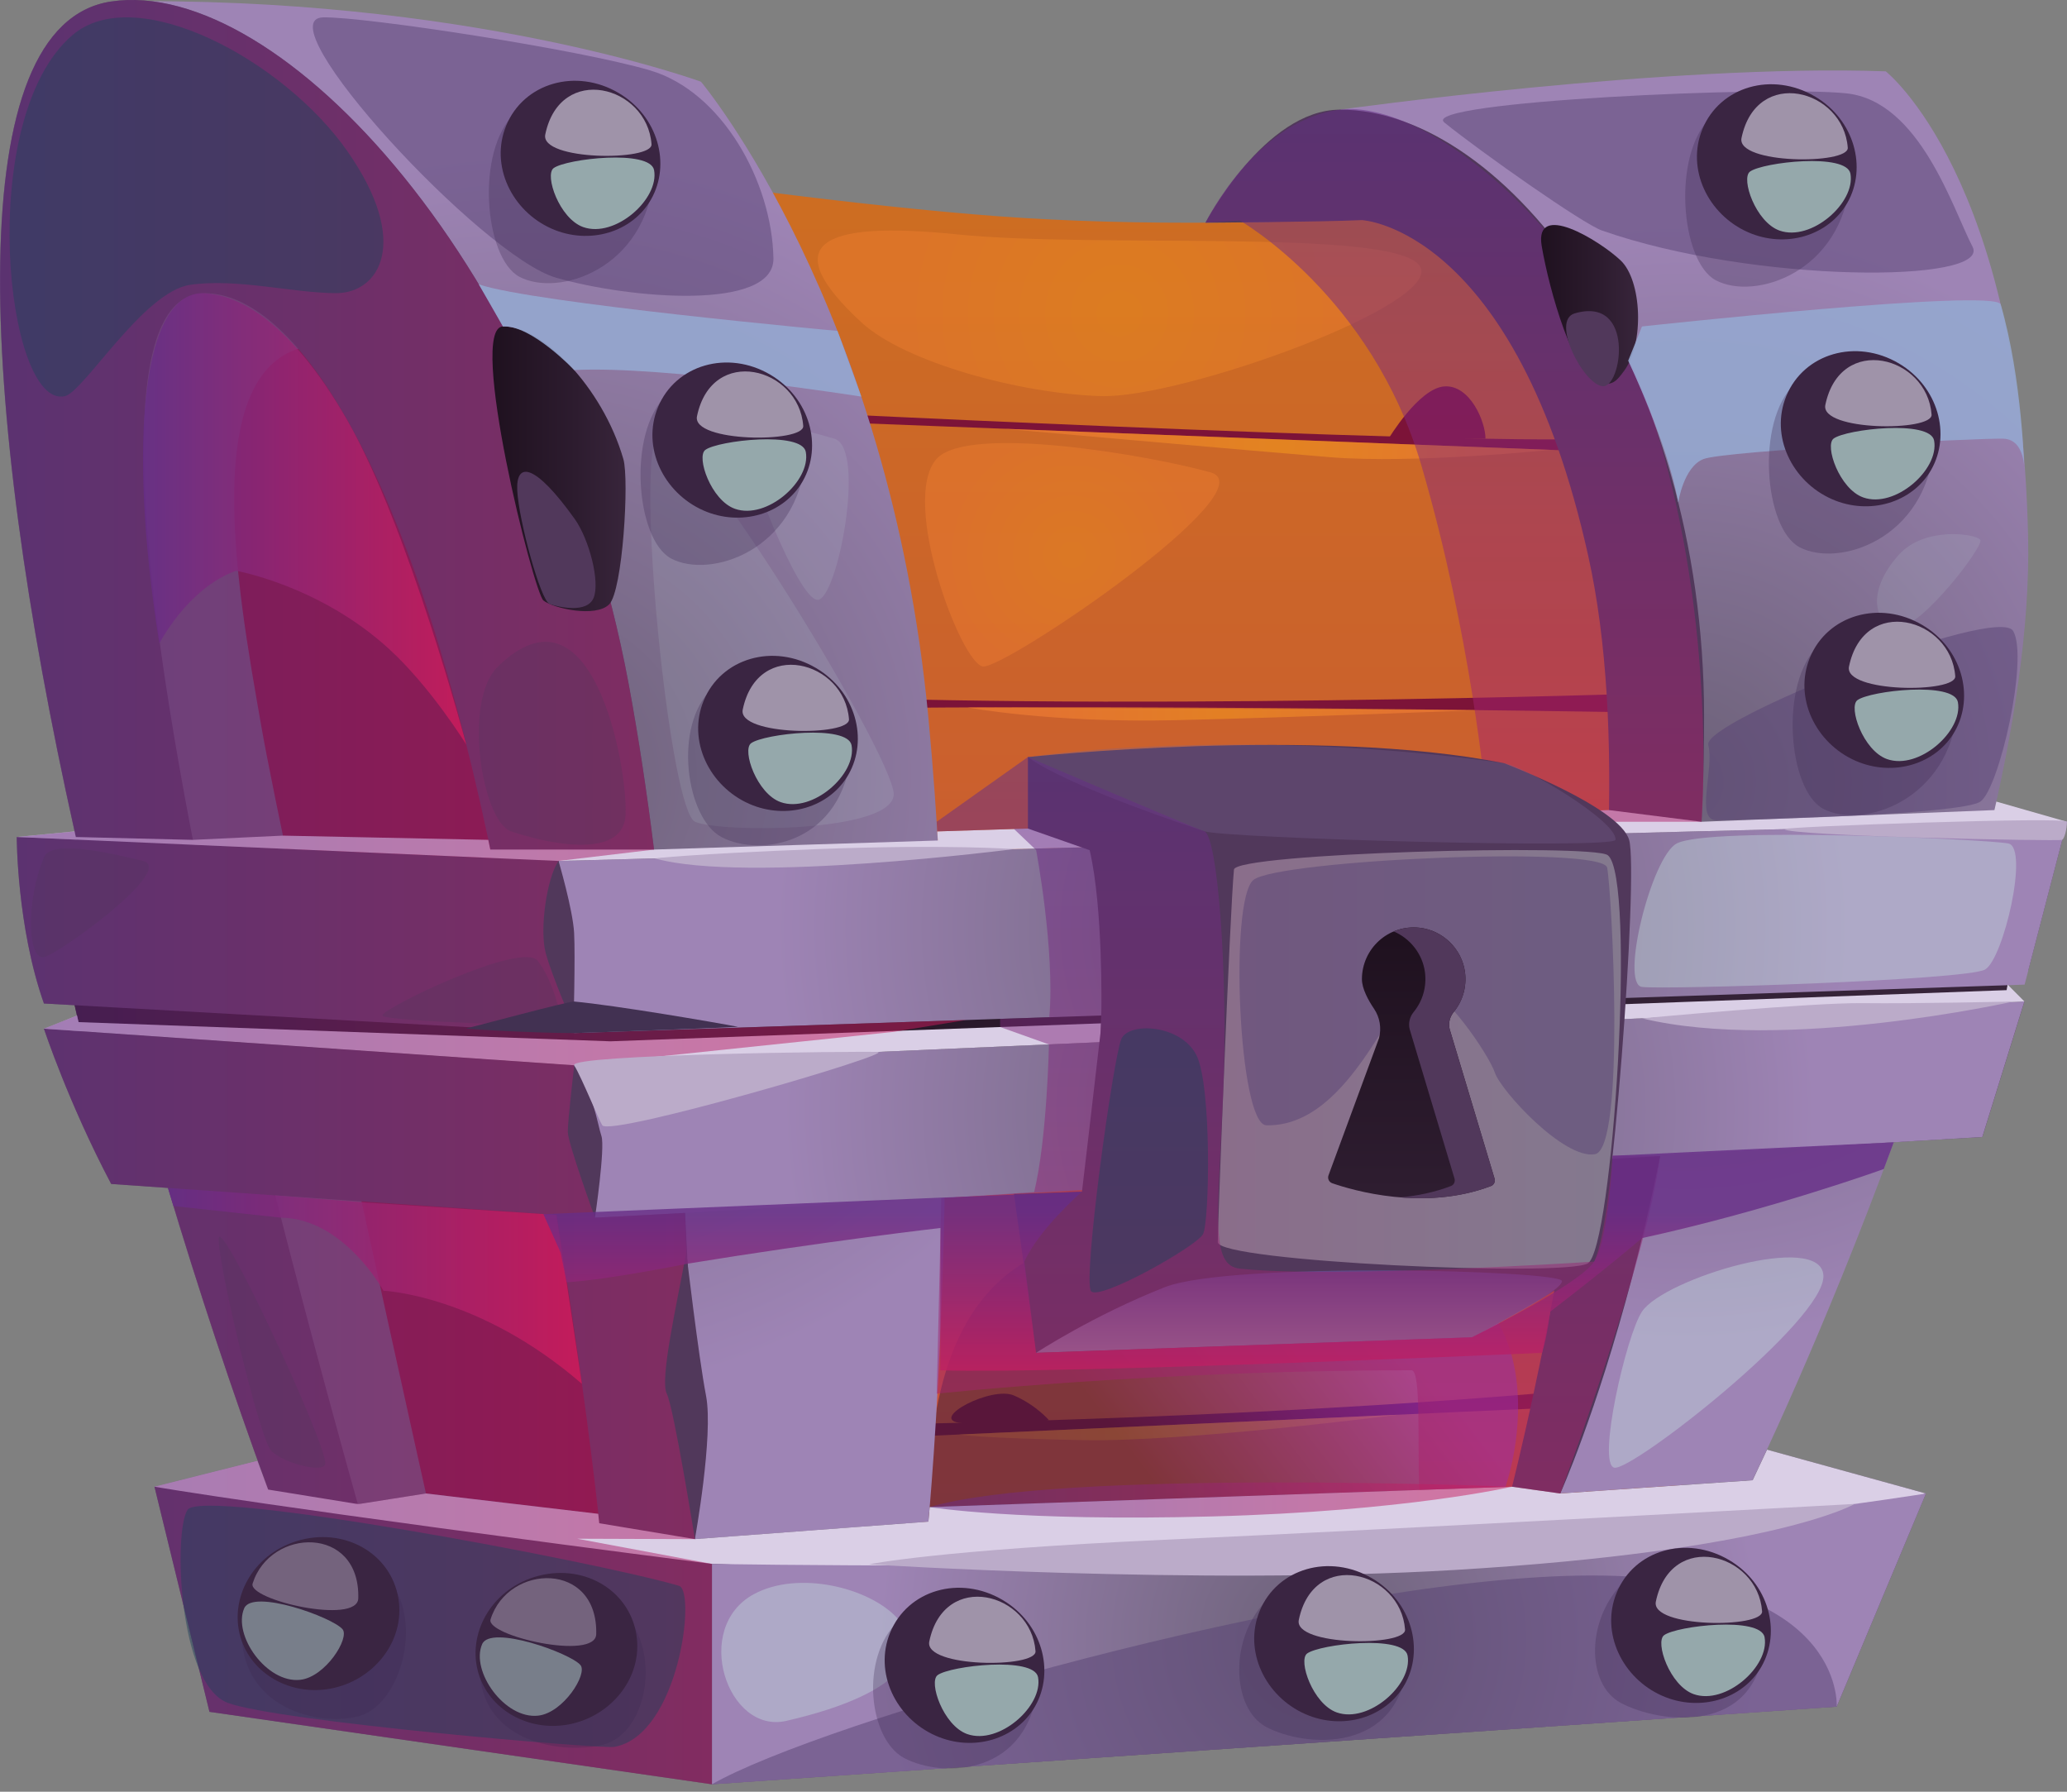 <svg width="45" height="39" viewBox="0 0 45 39" fill="none" xmlns="http://www.w3.org/2000/svg">
<rect x="0" y="0" width="45" height="39" fill="#808080" stroke="none"/>
<path d="M6.574 33.248C6.574 33.248 0.336 12.142 1.575 7.129C2.814 2.116 5.686 -0.671 10.924 7.861C17.029 17.806 15.261 34.05 15.261 34.05L6.574 33.248Z" fill="#7C1338"/>
<path d="M36.326 33.206L15.262 34.05C15.262 34.05 15.994 23.369 13.685 14.883C11.376 6.397 7.208 3.074 5.688 2.511C5.688 2.511 15.656 4.257 21.739 4.708C27.821 5.158 35.65 4.426 38.128 3.919C38.128 3.919 41.17 19.576 36.326 33.206Z" fill="url(#paint0_linear_72_4413)"/>
<path d="M16.206 8.917C16.206 8.917 31.327 9.678 34.876 9.551L35.172 9.847L15.5 9.087L16.206 8.917Z" fill="#7C1338"/>
<path d="M16.078 15.085C23.555 15.507 36.143 15.085 36.143 15.085L35.678 15.507C35.678 15.507 21.189 15.253 14.516 15.507L16.078 15.085Z" fill="#7C1338"/>
<path d="M18.921 31.009C18.921 31.009 28.279 30.891 35.719 30.122C35.841 30.11 35.509 30.565 35.509 30.565C35.509 30.565 18.104 31.347 18.231 31.347C18.358 31.347 18.921 31.009 18.921 31.009Z" fill="#7C1338"/>
<path opacity="0.46" d="M21.844 9.332C21.844 9.332 27.145 9.804 28.961 9.952C30.777 10.1 33.755 9.792 33.755 9.792L21.844 9.332Z" fill="url(#paint1_radial_72_4413)"/>
<path opacity="0.46" d="M21.062 15.398L32.193 15.457C32.193 15.457 28.307 15.613 25.582 15.676C22.858 15.739 21.062 15.398 21.062 15.398Z" fill="url(#paint2_radial_72_4413)"/>
<path opacity="0.46" d="M20.879 31.225C20.963 31.221 30.438 30.794 30.438 30.794C30.438 30.794 25.822 31.389 23.583 31.347C21.344 31.305 20.879 31.225 20.879 31.225Z" fill="url(#paint3_radial_72_4413)"/>
<path opacity="0.3" d="M18.754 7.017C19.692 7.883 22.19 8.565 23.964 8.622C25.738 8.678 31.508 6.59 30.901 5.778C30.293 4.965 23.879 5.412 20.838 5.102C17.797 4.792 16.924 5.327 18.754 7.017Z" fill="url(#paint4_radial_72_4413)"/>
<path opacity="0.3" d="M20.387 9.992C19.591 10.897 20.922 14.451 21.4 14.507C21.879 14.563 27.652 10.649 26.356 10.283C25.061 9.917 21.062 9.223 20.387 9.992Z" fill="url(#paint5_radial_72_4413)"/>
<path d="M32.34 9.55C32.34 9.171 31.998 8.37 31.443 8.411C30.887 8.452 30.229 9.55 30.229 9.55H32.34Z" fill="#7C1338"/>
<path d="M20.879 30.969C20.243 30.876 21.586 30.164 22.074 30.375C22.562 30.587 22.836 30.913 22.836 30.913C22.836 30.913 21.899 31.12 20.879 30.969Z" fill="#7C1338"/>
<path opacity="0.5" d="M20.213 33.121C20.083 24.335 26.649 27.289 30.342 27.54C34.035 27.792 33.043 32.184 32.544 32.864C32.045 33.544 20.226 34.007 20.213 33.121Z" fill="url(#paint6_linear_72_4413)"/>
<path d="M15.261 1.779C15.261 1.779 10.136 -0.102 2.42 0.033C2.42 0.033 9.122 2.221 11.882 9.885C14.642 17.548 15.13 33.756 15.13 33.756L20.212 33.121C20.212 33.121 21.045 24.445 20.213 15.633C19.369 6.679 15.261 1.779 15.261 1.779Z" fill="url(#paint7_radial_72_4413)"/>
<path d="M29.172 2.387C29.172 2.387 36.325 1.384 41.055 1.553C41.055 1.553 43.984 3.862 44.153 11.691C44.322 19.52 38.155 32.219 38.155 32.219L33.966 32.508C33.966 32.508 37.252 24.296 36.664 15.182C35.93 3.806 29.172 2.387 29.172 2.387Z" fill="url(#paint8_radial_72_4413)"/>
<path d="M7.377 7.523C4.083 7.143 5.181 12.888 5.688 15.803C6.194 18.717 9.616 34.05 9.616 34.05H7.631C7.631 34.05 4.378 21.885 3.153 15.338C1.928 8.79 2.519 6.341 3.998 5.707C5.476 5.074 7.377 7.523 7.377 7.523Z" fill="#675775"/>
<path d="M12.568 33.493L13.048 33.157L13.026 32.952C12.955 32.288 12.695 30.035 12.117 26.446C11.955 25.441 11.768 24.332 11.553 23.124C11.514 22.896 11.471 22.663 11.429 22.428C11.264 21.511 11.082 20.541 10.884 19.52C10.828 19.234 10.773 18.952 10.716 18.676C10.702 18.614 10.69 18.553 10.677 18.493L10.632 18.28C8.828 9.809 6.319 6.383 4.463 6.383C2.689 6.383 2.801 10.893 4.124 17.887C4.148 18.016 4.174 18.148 4.2 18.28C4.206 18.317 4.213 18.353 4.221 18.39C4.446 19.534 4.723 20.79 5.023 22.071C5.07 22.274 5.119 22.479 5.167 22.683C5.435 23.808 5.716 24.94 5.992 26.02C6.838 29.341 7.628 32.163 7.791 32.74C7.811 32.811 7.822 32.848 7.822 32.848L9.269 33.155L5.984 32.818C5.935 32.687 5.887 32.555 5.839 32.423L5.825 32.384C5.053 30.28 4.324 28.079 3.658 25.857C3.326 24.745 3.008 23.626 2.71 22.513C2.658 22.32 2.607 22.126 2.557 21.932C2.234 20.702 1.936 19.478 1.666 18.276C1.661 18.257 1.656 18.237 1.652 18.218L1.625 18.097C-0.482 8.652 -0.853 0.517 2.422 0.032C6.1 -0.511 11.996 5.834 13.686 14.883C13.9 16.034 14.084 17.253 14.239 18.493C14.247 18.557 14.255 18.621 14.264 18.685C14.415 19.916 14.54 21.166 14.643 22.395C14.663 22.629 14.682 22.861 14.699 23.093C14.789 24.231 14.859 25.342 14.915 26.39C14.915 26.394 14.915 26.398 14.915 26.401C15.101 29.877 15.128 32.669 15.131 33.502C15.132 33.668 15.132 33.756 15.132 33.756L12.568 33.493Z" fill="#51385B"/>
<path d="M29.173 2.387C27.535 2.387 26.244 4.847 26.244 4.847C26.244 4.847 28.72 4.833 29.65 4.791C29.65 4.791 32.993 4.947 34.58 12.114C36.213 19.491 32.918 32.361 32.918 32.361L33.968 32.509C33.968 32.509 37.099 25.587 37.099 15.587C37.099 7.988 32.806 2.387 29.173 2.387Z" fill="#51385B"/>
<path d="M1.576 21.672L1.771 22.519L12.538 23.464L43.619 21.927L43.83 20.745L11.981 21.524L1.576 21.672Z" fill="url(#paint9_linear_72_4413)"/>
<path d="M44.999 17.887L44.157 21.119L14.642 22.395L14.31 22.409L12.503 22.487L11.428 22.427L5.022 22.07L2.556 21.932L0.957 21.843C0.365 20.168 0.365 18.218 0.365 18.218L1.664 18.276L4.22 18.389L10.715 18.675L12.161 18.74L14.263 18.685L44.999 17.887Z" fill="#51385B"/>
<path d="M44.073 21.8L43.157 24.749L14.915 26.389L12.954 26.503L12.116 26.445L5.992 26.02L3.658 25.857L2.421 25.771C1.493 24.014 0.957 22.392 0.957 22.392L2.709 22.513L5.167 22.683L11.552 23.124L12.501 23.189L14.699 23.093L44.073 21.8Z" fill="#51385B"/>
<path d="M12.162 18.74L12.503 22.487L44.077 21.432L45 17.887L12.162 18.74Z" fill="url(#paint10_radial_72_4413)"/>
<path d="M12.952 26.503L12.5 23.188L44.072 21.799L43.156 24.749C43.156 24.749 13.229 26.523 12.952 26.503Z" fill="url(#paint11_radial_72_4413)"/>
<path d="M0.957 22.392L1.677 22.105L1.71 22.248L13.291 22.666L43.687 21.552L43.708 21.432L44.073 21.799L12.501 23.188L0.957 22.392Z" fill="#DACFE6"/>
<path d="M41.929 32.508L39.986 37.148L15.499 38.838L4.56 37.261L3.363 32.361L5.602 31.798L5.823 32.384L5.837 32.423L7.789 32.739L9.272 32.508L13.024 32.952L13.046 33.157L15.127 33.501H15.13L20.212 33.121L20.24 32.804L32.917 32.361L33.966 32.508L38.155 32.22L38.468 31.555L41.929 32.508Z" fill="#51385B"/>
<path d="M41.929 32.508C41.929 32.508 38.408 33.769 30.805 34.05C23.202 34.332 15.499 34.041 15.499 34.041C5.982 32.818 3.363 32.361 3.363 32.361L5.602 31.798L5.837 32.423L7.746 32.732C7.781 32.738 7.816 32.738 7.851 32.732L9.272 32.508L13.024 32.951L13.046 33.156L15.127 33.501L20.212 33.121L20.24 32.804L32.917 32.361L33.967 32.508L38.156 32.22L38.469 31.554L41.929 32.508Z" fill="#DACFE6"/>
<path d="M15.5 34.041V38.838L39.987 37.148L41.93 32.509C41.93 32.509 36.777 33.343 29.512 33.837C24.199 34.198 15.5 34.041 15.5 34.041Z" fill="url(#paint12_radial_72_4413)"/>
<path d="M44.997 17.887L14.261 18.685L12.16 18.74L10.713 18.676L4.218 18.389L1.663 18.276L0.363 18.219L1.622 18.097L1.649 18.219L4.197 18.281L6.157 18.189L10.63 18.281L10.674 18.492H14.237L20.417 18.295L20.405 18.097L35.028 17.633L37.042 17.887L43.42 17.633L43.462 17.448L44.997 17.887Z" fill="#DACFE6"/>
<path d="M18.922 34.05C18.922 34.05 20.386 33.741 25.342 33.516C30.299 33.291 40.377 32.736 40.377 32.736C40.377 32.736 38.654 33.756 31.671 34.173C26.044 34.509 18.922 34.05 18.922 34.05Z" fill="#BBABC9"/>
<path opacity="0.5" d="M26.244 4.847C26.244 4.847 27.329 2.619 29.173 2.387C31.016 2.155 34.713 5.001 36.054 9.332C37.395 13.662 37.044 17.887 37.044 17.887H35.023L32.341 17.285C32.341 17.285 32.028 13.832 30.944 10.13C29.86 6.428 26.989 4.799 26.989 4.799L26.244 4.847Z" fill="url(#paint13_linear_72_4413)"/>
<path d="M22.379 18.035V16.479C22.379 16.479 28.715 15.803 32.746 16.613C32.746 16.613 35.255 17.563 35.467 18.281C35.678 18.999 35.078 27.114 34.706 27.461C34.033 28.091 32.045 29.108 32.045 29.108L22.556 29.446L22.074 25.989L23.555 25.94C23.555 25.94 23.789 23.966 23.958 22.487L23.977 22.012C23.977 22.012 24.019 19.773 23.723 18.506L22.379 18.035Z" fill="#51385B"/>
<path opacity="0.7" d="M26.864 18.928C26.775 19.873 26.512 26.616 26.512 27.038C26.512 27.46 34.015 27.798 34.564 27.502C35.113 27.206 35.628 19.08 35.001 18.614C34.663 18.364 26.898 18.566 26.864 18.928Z" fill="url(#paint14_linear_72_4413)"/>
<path opacity="0.5" d="M27.569 24.494C26.965 24.479 26.759 19.589 27.287 19.154C27.814 18.719 34.891 18.396 34.989 18.887C35.087 19.379 35.397 25.011 34.721 25.124C34.045 25.236 32.677 23.744 32.545 23.349C32.412 22.955 31.417 21.485 30.901 21.432C30.385 21.378 29.455 24.539 27.569 24.494Z" fill="#594275"/>
<path opacity="0.31" d="M22.379 16.478C22.379 16.478 22.985 17.021 26.219 18.094C26.677 18.246 35.148 18.488 35.171 18.28C35.215 17.886 33.203 16.678 32.746 16.613C28.58 16.014 24.497 16.178 22.379 16.478Z" fill="#776191"/>
<path opacity="0.5" d="M25.36 28.017C23.802 28.631 22.557 29.446 22.557 29.446L32.045 29.108C32.045 29.108 34.032 28.115 34.004 27.883C33.976 27.651 26.783 27.457 25.36 28.017Z" fill="url(#paint15_linear_72_4413)"/>
<path d="M29.003 25.755C29.45 25.91 31.004 26.369 32.46 25.816C32.524 25.792 32.557 25.721 32.538 25.655L31.56 22.401C31.527 22.269 31.564 22.132 31.65 22.026C31.838 21.796 31.937 21.49 31.894 21.16C31.826 20.654 31.412 20.25 30.905 20.194C30.225 20.119 29.65 20.65 29.65 21.314C29.65 21.52 29.789 21.774 29.916 21.961C30.041 22.148 30.078 22.379 30.023 22.596L28.922 25.584C28.897 25.654 28.933 25.73 29.003 25.755Z" fill="url(#paint16_linear_72_4413)"/>
<path d="M32.46 25.816C31.782 26.074 31.083 26.112 30.484 26.063C30.845 26.031 31.22 25.956 31.588 25.816C31.652 25.792 31.685 25.721 31.666 25.655L30.689 22.401C30.656 22.269 30.692 22.131 30.778 22.026C30.966 21.796 31.065 21.489 31.022 21.16C30.969 20.763 30.701 20.427 30.342 20.274C30.512 20.203 30.704 20.172 30.905 20.194C31.412 20.25 31.827 20.655 31.894 21.16C31.937 21.489 31.839 21.796 31.65 22.027C31.564 22.131 31.527 22.269 31.56 22.401L32.538 25.655C32.558 25.721 32.524 25.792 32.46 25.816Z" fill="#51385B"/>
<path d="M33.564 5.355C33.726 6.314 34.268 8.229 34.818 8.34C35.111 8.399 35.194 8.294 35.356 8.075C35.805 7.47 35.744 6.099 35.279 5.665C34.815 5.23 33.397 4.363 33.564 5.355Z" fill="url(#paint17_linear_72_4413)"/>
<path d="M34.283 6.821C33.755 6.974 34.467 8.363 34.889 8.407C35.311 8.451 35.605 6.436 34.283 6.821Z" fill="#51385B"/>
<path opacity="0.5" d="M33.968 32.508C33.968 32.508 35.848 27.498 36.143 25.156H35.108C35.108 25.156 34.961 26.912 34.707 27.461C34.707 27.461 29.045 27.833 26.99 27.614C26.343 27.545 26.515 26.495 26.628 23.829C26.742 21.163 26.504 18.189 26.219 18.094C25.935 17.999 22.379 16.478 22.379 16.478L20.393 17.886L20.406 18.097L22.075 18.044L22.557 18.503C22.557 18.503 22.971 20.692 22.844 22.142L21.774 22.177V22.355L22.836 22.734C22.836 22.734 22.797 24.783 22.514 25.948L20.493 26.081L20.393 30.336C20.393 30.336 25.162 29.826 30.729 29.826C30.947 29.826 30.853 31.488 30.9 32.431L32.918 32.36L33.968 32.508Z" fill="url(#paint18_linear_72_4413)"/>
<path opacity="0.5" d="M15.499 34.041V38.838L4.561 37.261L3.363 32.361L5.602 31.798L5.823 32.384C5.052 30.28 4.322 28.079 3.656 25.858L2.42 25.771C1.491 24.014 0.956 22.392 0.956 22.392L1.675 22.105C1.624 21.911 1.674 22.074 1.624 21.881L0.956 21.843C0.364 20.168 0.364 18.219 0.364 18.219L1.623 18.098C-0.484 8.652 -0.855 0.517 2.42 0.033C6.099 -0.511 11.995 5.834 13.685 14.884C13.899 16.034 14.083 17.253 14.238 18.493L12.16 18.74L12.502 22.488L21.033 22.202L19.444 22.462L12.5 23.189L12.952 26.504L14.915 26.401L15.128 33.502L12.566 33.493L15.499 34.041Z" fill="url(#paint19_linear_72_4413)"/>
<path opacity="0.8" d="M6.114 26.504C7.486 26.518 8.347 28.095 8.347 28.095C8.347 28.095 10.429 28.18 12.668 30.122L12.114 26.445L7.925 26.173L5.99 26.02L3.656 25.857L3.775 26.252L6.114 26.504Z" fill="url(#paint20_linear_72_4413)"/>
<path opacity="0.8" d="M4.462 6.383C3.118 6.298 2.761 9.544 3.469 14.007C3.469 14.007 4.082 12.803 5.138 12.424C5.138 12.424 6.943 12.738 8.456 14.113C9.378 14.951 10.151 16.208 10.151 16.208C10.151 16.208 8.895 11.479 7.565 9.156C6.236 6.832 5.073 6.421 4.462 6.383Z" fill="url(#paint21_linear_72_4413)"/>
<path d="M12.16 18.74C11.909 19.097 11.74 20.224 11.881 20.745C12.022 21.266 12.486 22.325 12.486 22.325C12.486 22.325 12.526 20.815 12.499 20.308C12.472 19.801 12.16 18.74 12.16 18.74Z" fill="#51385B"/>
<path d="M12.501 23.189C12.896 23.688 13.009 24.476 13.094 24.729C13.178 24.983 12.953 26.503 12.953 26.503C12.953 26.503 12.361 24.878 12.361 24.635C12.361 24.391 12.501 23.189 12.501 23.189Z" fill="#51385B"/>
<path d="M14.941 27.262C14.727 28.418 14.361 30.03 14.516 30.336C14.671 30.643 15.128 33.501 15.128 33.501C15.128 33.501 15.537 31.246 15.371 30.381C15.205 29.516 14.941 27.262 14.941 27.262Z" fill="#51385B"/>
<path d="M10.949 7.106C10.17 7.127 11.62 12.902 11.831 13.071C12.042 13.24 12.966 13.451 13.262 13.155C13.557 12.86 13.701 10.438 13.571 9.992C13.112 8.409 11.787 7.083 10.949 7.106Z" fill="url(#paint22_linear_72_4413)"/>
<path d="M12.511 11.295C11.657 10.099 11.23 10.027 11.261 10.677C11.293 11.328 11.771 13.078 11.966 13.147C12.162 13.215 12.779 13.358 12.923 13.015C13.067 12.672 12.831 11.743 12.511 11.295Z" fill="#51385B"/>
<path opacity="0.5" d="M24.413 22.614C24.238 23.009 23.559 27.907 23.756 28.108C23.953 28.31 26.05 27.129 26.191 26.863C26.332 26.596 26.384 23.632 26.046 22.966C25.709 22.3 24.58 22.238 24.413 22.614Z" fill="#25425C"/>
<path opacity="0.3" d="M11.706 20.913C12.022 21.294 12.32 22.322 12.161 22.325C12.002 22.328 8.369 22.239 8.327 22.104C8.284 21.969 11.344 20.478 11.706 20.913Z" fill="#51385B"/>
<path opacity="0.5" d="M14.783 34.518C12.911 33.972 4.392 32.381 4.082 32.864C3.773 33.346 3.883 36.655 4.955 37.064C6.028 37.472 13.097 38.074 13.375 38.024C14.783 37.771 15.158 34.628 14.783 34.518Z" fill="#25425C"/>
<path opacity="0.5" d="M1.576 0.765C-0.554 2.591 0.13 8.917 1.413 8.623C1.824 8.528 3.124 6.349 4.138 6.2C5.152 6.051 6.391 6.381 7.32 6.381C8.25 6.381 8.954 5.286 7.566 3.296C6.178 1.306 2.957 -0.418 1.576 0.765Z" fill="#25425C"/>
<path d="M35.748 22.166C38.853 22.916 43.831 21.8 43.831 21.8C43.831 21.8 41.677 21.849 40.558 21.835C39.438 21.821 35.748 22.166 35.748 22.166Z" fill="#BBABC9"/>
<path d="M14.262 18.685C16.218 19.238 22.073 18.482 22.073 18.482C22.073 18.482 20.623 18.374 17.801 18.482C14.979 18.591 14.262 18.685 14.262 18.685Z" fill="#BBABC9"/>
<path opacity="0.5" d="M31.444 2.666C32.24 3.31 34.464 4.874 34.876 5.018C38.17 6.172 43.366 6.172 42.943 5.369C42.521 4.566 41.803 2.201 40.198 2.032C38.593 1.863 30.879 2.208 31.444 2.666Z" fill="#594275"/>
<path opacity="0.3" d="M35.747 28.549C35.403 29.066 34.764 31.862 35.144 31.947C35.525 32.032 39.739 28.737 39.697 27.766C39.654 26.794 36.225 27.831 35.747 28.549Z" fill="#D2FFF1"/>
<path opacity="0.1" d="M41.338 12.076C40.59 12.908 40.832 13.648 41.338 13.648C41.845 13.648 43.196 11.883 43.112 11.752C43.028 11.62 41.904 11.448 41.338 12.076Z" fill="#D2FFF1"/>
<path opacity="0.5" d="M7.039 0.378C5.718 0.4 10.493 5.58 12.107 6.045C13.722 6.509 16.86 6.767 16.838 5.623C16.808 3.961 15.722 1.998 14.159 1.534C12.596 1.071 7.939 0.363 7.039 0.378Z" fill="#594275"/>
<path opacity="0.1" d="M14.262 9.55C13.888 10.765 14.606 17.648 15.131 17.887C15.655 18.126 19.457 18.133 19.457 17.285C19.457 16.436 14.601 8.45 14.262 9.55Z" fill="#D2FFF1"/>
<path opacity="0.1" d="M16.203 9.55C16.206 10.028 17.37 13.057 17.8 13.057C18.231 13.057 18.863 9.76 18.166 9.55C17.471 9.34 16.2 9.02 16.203 9.55Z" fill="#D2FFF1"/>
<path opacity="0.5" d="M20.24 32.804C23.033 31.966 32.918 32.361 32.918 32.361C32.918 32.361 30.617 32.896 26.389 33.008C22.16 33.121 20.24 32.804 20.24 32.804Z" fill="url(#paint23_linear_72_4413)"/>
<path opacity="0.5" d="M15.5 38.838C17.853 37.486 28.526 34.401 34.355 34.296C40.184 34.191 39.986 37.148 39.986 37.148L15.5 38.838Z" fill="#594275"/>
<path d="M10.151 22.384C10.251 22.366 12.387 21.79 12.499 21.8C13.417 21.885 15.562 22.253 16.064 22.35C16.112 22.359 12.634 22.487 12.502 22.487C11.643 22.487 10.073 22.398 10.151 22.384Z" fill="#423152"/>
<path d="M44.896 18.28C44.84 18.317 38.875 18.197 38.846 18.046C38.836 17.996 44.998 17.771 44.998 17.887C44.998 18.056 44.945 18.247 44.896 18.28Z" fill="#BBABC9"/>
<path d="M12.501 23.189C12.669 23.465 13.044 24.396 13.112 24.494C13.289 24.748 19.552 22.918 19.105 22.898C18.657 22.878 12.356 22.951 12.501 23.189Z" fill="#BBABC9"/>
<path opacity="0.8" d="M41.012 25.445C41.012 25.445 38.544 26.34 35.746 26.95C35.746 26.95 35.118 27.497 33.75 28.55C33.75 28.55 33.69 29.066 33.571 29.447C33.571 29.447 23.145 29.911 20.47 29.827L20.476 26.729C20.476 26.729 17.972 27.016 14.969 27.506C14.969 27.506 13.267 27.854 12.335 27.911L12.204 27.262L11.83 26.428L23.553 25.941C23.553 25.941 22.639 26.729 22.3 27.462L22.555 29.447L32.044 29.109C32.044 29.109 34.381 27.968 34.705 27.462C35.029 26.955 35.107 25.157 35.107 25.157L41.228 24.864L41.012 25.445Z" fill="url(#paint24_linear_72_4413)"/>
<path opacity="0.5" d="M43.829 13.736C43.495 13.147 37.055 15.697 37.19 16.214C37.324 16.732 36.899 17.853 37.367 17.854C37.834 17.855 42.706 17.735 43.115 17.448C43.525 17.162 44.167 14.33 43.829 13.736Z" fill="#594275"/>
<path opacity="0.3" d="M36.501 18.361C35.951 18.659 35.266 21.418 35.746 21.482C36.226 21.547 42.816 21.336 43.217 21.103C43.618 20.871 44.177 18.453 43.724 18.36C43.271 18.269 37.198 17.984 36.501 18.361Z" fill="#D2FFF1"/>
<path opacity="0.3" d="M0.956 18.661C0.544 19.673 0.618 20.91 0.956 20.834C1.294 20.759 3.834 18.918 3.113 18.74C2.392 18.562 1.115 18.269 0.956 18.661Z" fill="#51385B"/>
<path opacity="0.3" d="M16.415 34.698C15.059 35.428 15.834 37.754 17.119 37.458C22.555 36.205 18.35 33.656 16.415 34.698Z" fill="#D2FFF1"/>
<path opacity="0.3" d="M4.758 26.982C4.79 27.727 5.649 31.243 5.885 31.555C6.091 31.828 7.076 32.093 7.081 31.854C7.091 31.375 4.729 26.302 4.758 26.982Z" fill="#51385B"/>
<path opacity="0.3" d="M10.841 14.508C10.062 15.265 10.503 17.88 11.122 18.094C11.742 18.309 13.583 18.787 13.62 17.718C13.657 16.648 12.896 12.509 10.841 14.508Z" fill="#51385B"/>
<path opacity="0.9" d="M43.557 6.627C43.452 6.266 35.747 7.106 35.747 7.106L35.447 7.851C35.447 7.851 36.298 9.618 36.537 10.936C36.537 10.936 36.65 10.163 37.086 9.992C37.553 9.81 43.136 9.53 43.619 9.549C44.102 9.569 44.072 10.269 44.072 10.269C44.072 10.269 44.032 8.261 43.557 6.627Z" fill="#95A8CF"/>
<path opacity="0.9" d="M10.424 6.19C11.62 6.597 18.232 7.203 18.232 7.203C18.303 7.386 18.752 8.633 18.752 8.633C18.752 8.633 14.456 7.953 12.501 8.055C12.501 8.055 11.565 7.068 10.949 7.106L10.424 6.19Z" fill="#95A8CF"/>
<path opacity="0.3" d="M40.285 3.891C40.113 5.933 38.2 6.551 37.353 6.1C36.585 5.691 36.397 3.356 37.244 2.554C37.721 2.103 40.285 3.891 40.285 3.891Z" fill="#3E2952"/>
<path d="M37.063 2.81C36.705 3.679 37.184 4.671 38.056 5.055C38.871 5.413 39.808 5.134 40.218 4.415C40.653 3.651 40.373 2.609 39.513 2.1C38.585 1.552 37.446 1.88 37.063 2.81Z" fill="#3A2542"/>
<path opacity="0.84" d="M40.227 3.215C40.255 3.587 37.796 3.577 37.914 3.003C38.238 1.44 40.133 1.94 40.227 3.215Z" fill="#B3A8BD"/>
<path opacity="0.6" d="M40.285 3.78C40.4 4.409 39.436 5.264 38.742 5.019C38.221 4.834 37.897 3.886 38.097 3.736C38.37 3.532 40.201 3.32 40.285 3.78Z" fill="#D2FFF1"/>
<path opacity="0.3" d="M42.107 9.701C41.936 11.743 40.022 12.361 39.176 11.91C38.407 11.501 38.219 9.166 39.066 8.365C39.543 7.913 42.107 9.701 42.107 9.701Z" fill="#3E2952"/>
<path d="M38.889 8.62C38.531 9.488 39.01 10.481 39.882 10.865C40.697 11.223 41.634 10.944 42.044 10.225C42.478 9.461 42.199 8.419 41.339 7.91C40.411 7.362 39.272 7.69 38.889 8.62Z" fill="#3A2542"/>
<path opacity="0.84" d="M42.052 9.024C42.079 9.397 39.62 9.387 39.739 8.813C40.063 7.251 41.957 7.749 42.052 9.024Z" fill="#B3A8BD"/>
<path opacity="0.6" d="M42.107 9.59C42.222 10.219 41.258 11.073 40.565 10.828C40.044 10.644 39.719 9.696 39.919 9.546C40.192 9.342 42.023 9.13 42.107 9.59Z" fill="#D2FFF1"/>
<path opacity="0.3" d="M42.625 15.396C42.453 17.438 40.54 18.055 39.693 17.605C38.924 17.195 38.736 14.86 39.584 14.059C40.06 13.608 42.625 15.396 42.625 15.396Z" fill="#3E2952"/>
<path d="M39.403 14.315C39.045 15.183 39.524 16.176 40.395 16.559C41.21 16.917 42.148 16.639 42.557 15.92C42.992 15.155 42.713 14.113 41.852 13.605C40.925 13.056 39.786 13.384 39.403 14.315Z" fill="#3A2542"/>
<path opacity="0.84" d="M42.567 14.719C42.595 15.091 40.136 15.081 40.254 14.508C40.578 12.944 42.473 13.444 42.567 14.719Z" fill="#B3A8BD"/>
<path opacity="0.6" d="M42.625 15.284C42.739 15.913 41.776 16.768 41.082 16.523C40.561 16.338 40.236 15.39 40.437 15.24C40.71 15.036 42.541 14.825 42.625 15.284Z" fill="#D2FFF1"/>
<path opacity="0.3" d="M38.416 35.748C38.245 37.791 36.134 37.518 35.288 37.068C34.519 36.658 34.528 35.213 35.375 34.411C35.852 33.96 38.416 35.748 38.416 35.748Z" fill="#3E2952"/>
<path d="M35.196 34.668C34.838 35.536 35.317 36.529 36.188 36.912C37.003 37.27 37.941 36.992 38.35 36.273C38.785 35.508 38.506 34.466 37.645 33.958C36.718 33.409 35.579 33.737 35.196 34.668Z" fill="#3A2542"/>
<path opacity="0.84" d="M38.362 35.072C38.39 35.445 35.931 35.434 36.049 34.861C36.373 33.298 38.267 33.797 38.362 35.072Z" fill="#B3A8BD"/>
<path opacity="0.6" d="M38.416 35.637C38.53 36.266 37.567 37.121 36.873 36.876C36.352 36.691 36.027 35.743 36.228 35.593C36.501 35.389 38.331 35.177 38.416 35.637Z" fill="#D2FFF1"/>
<path opacity="0.3" d="M30.644 36.147C30.472 38.189 28.413 38.041 27.567 37.591C26.798 37.181 26.755 35.612 27.602 34.81C28.079 34.359 30.644 36.147 30.644 36.147Z" fill="#3E2952"/>
<path d="M27.424 35.066C27.067 35.934 27.545 36.927 28.417 37.31C29.232 37.669 30.169 37.39 30.579 36.671C31.014 35.907 30.734 34.865 29.874 34.356C28.947 33.808 27.808 34.136 27.424 35.066Z" fill="#3A2542"/>
<path opacity="0.84" d="M30.589 35.47C30.616 35.843 28.157 35.832 28.276 35.259C28.6 33.696 30.494 34.195 30.589 35.47Z" fill="#B3A8BD"/>
<path opacity="0.6" d="M30.644 36.036C30.759 36.665 29.795 37.519 29.102 37.274C28.581 37.09 28.256 36.142 28.456 35.992C28.729 35.788 30.56 35.576 30.644 36.036Z" fill="#D2FFF1"/>
<path opacity="0.3" d="M22.599 36.618C22.428 38.66 20.528 38.716 19.682 38.265C18.913 37.856 18.711 36.082 19.558 35.281C20.035 34.83 22.599 36.618 22.599 36.618Z" fill="#3E2952"/>
<path d="M19.379 35.537C19.022 36.405 19.5 37.398 20.372 37.781C21.187 38.14 22.124 37.861 22.534 37.142C22.969 36.378 22.689 35.336 21.829 34.827C20.901 34.278 19.762 34.606 19.379 35.537Z" fill="#3A2542"/>
<path opacity="0.84" d="M22.544 35.941C22.571 36.314 20.112 36.303 20.231 35.73C20.555 34.167 22.449 34.666 22.544 35.941Z" fill="#B3A8BD"/>
<path opacity="0.6" d="M22.599 36.507C22.714 37.135 21.75 37.99 21.057 37.745C20.536 37.561 20.211 36.612 20.412 36.462C20.684 36.259 22.515 36.047 22.599 36.507Z" fill="#D2FFF1"/>
<path opacity="0.3" d="M18.538 16.333C18.366 18.375 16.55 18.669 15.704 18.218C14.935 17.809 14.649 15.797 15.497 14.996C15.973 14.545 18.538 16.333 18.538 16.333Z" fill="#3E2952"/>
<path d="M15.319 15.252C14.961 16.12 15.44 17.113 16.311 17.497C17.127 17.855 18.064 17.576 18.473 16.857C18.908 16.093 18.629 15.051 17.768 14.542C16.841 13.993 15.702 14.322 15.319 15.252Z" fill="#3A2542"/>
<path opacity="0.84" d="M18.483 15.656C18.511 16.029 16.052 16.018 16.17 15.445C16.494 13.882 18.389 14.381 18.483 15.656Z" fill="#B3A8BD"/>
<path opacity="0.6" d="M18.539 16.222C18.654 16.851 17.69 17.705 16.996 17.46C16.476 17.276 16.15 16.328 16.351 16.178C16.624 15.974 18.455 15.762 18.539 16.222Z" fill="#D2FFF1"/>
<path opacity="0.3" d="M5.292 35.114C4.992 37.141 6.886 37.601 7.813 37.356C8.655 37.133 9.199 35.481 8.557 34.507C8.196 33.959 5.292 35.114 5.292 35.114Z" fill="#3E2952"/>
<path d="M8.674 34.797C8.824 35.724 8.131 36.582 7.195 36.756C6.32 36.919 5.471 36.433 5.237 35.64C4.987 34.796 5.498 33.846 6.451 33.547C7.48 33.224 8.513 33.804 8.674 34.797Z" fill="#3A2542"/>
<path opacity="0.48" d="M5.5 34.468C5.388 34.825 7.785 35.376 7.8 34.79C7.842 33.195 5.883 33.248 5.5 34.468Z" fill="#B3A8BD"/>
<path opacity="0.41" d="M5.317 35.006C5.062 35.592 5.805 36.644 6.536 36.564C7.085 36.504 7.618 35.654 7.457 35.463C7.238 35.202 5.503 34.578 5.317 35.006Z" fill="#D2FFF1"/>
<path opacity="0.3" d="M10.471 35.895C10.171 37.922 12.22 38.215 13.147 37.97C13.989 37.747 14.379 36.261 13.737 35.288C13.376 34.74 10.471 35.895 10.471 35.895Z" fill="#3E2952"/>
<path d="M13.854 35.578C14.004 36.505 13.311 37.362 12.375 37.536C11.499 37.699 10.65 37.214 10.416 36.42C10.167 35.577 10.677 34.626 11.631 34.327C12.659 34.005 13.693 34.584 13.854 35.578Z" fill="#3A2542"/>
<path opacity="0.48" d="M10.68 35.248C10.567 35.605 12.964 36.156 12.98 35.571C13.021 33.975 11.062 34.029 10.68 35.248Z" fill="#B3A8BD"/>
<path opacity="0.41" d="M10.497 35.787C10.241 36.372 10.985 37.425 11.716 37.344C12.265 37.284 12.798 36.435 12.637 36.243C12.418 35.983 10.683 35.358 10.497 35.787Z" fill="#D2FFF1"/>
<path opacity="0.3" d="M17.543 9.948C17.371 11.99 15.458 12.608 14.611 12.157C13.842 11.748 13.654 9.413 14.502 8.611C14.978 8.16 17.543 9.948 17.543 9.948Z" fill="#3E2952"/>
<path d="M14.323 8.867C13.965 9.736 14.444 10.728 15.316 11.112C16.131 11.47 17.068 11.191 17.477 10.472C17.912 9.708 17.633 8.666 16.773 8.157C15.845 7.609 14.706 7.936 14.323 8.867Z" fill="#3A2542"/>
<path opacity="0.84" d="M17.487 9.271C17.515 9.644 15.056 9.633 15.174 9.06C15.498 7.497 17.393 7.996 17.487 9.271Z" fill="#B3A8BD"/>
<path opacity="0.6" d="M17.543 9.837C17.657 10.466 16.694 11.32 16 11.075C15.479 10.891 15.154 9.943 15.355 9.793C15.627 9.589 17.459 9.377 17.543 9.837Z" fill="#D2FFF1"/>
<path opacity="0.3" d="M14.24 3.816C14.068 5.858 12.155 6.475 11.309 6.025C10.54 5.615 10.352 3.28 11.199 2.479C11.676 2.028 14.24 3.816 14.24 3.816Z" fill="#3E2952"/>
<path d="M11.02 2.734C10.662 3.603 11.141 4.596 12.013 4.979C12.828 5.337 13.765 5.059 14.174 4.34C14.609 3.575 14.33 2.533 13.47 2.025C12.542 1.476 11.403 1.804 11.02 2.734Z" fill="#3A2542"/>
<path opacity="0.84" d="M14.184 3.139C14.212 3.511 11.753 3.501 11.871 2.927C12.195 1.364 14.09 1.864 14.184 3.139Z" fill="#B3A8BD"/>
<path opacity="0.6" d="M14.24 3.704C14.355 4.333 13.391 5.188 12.697 4.943C12.176 4.758 11.852 3.81 12.052 3.66C12.325 3.456 14.156 3.244 14.24 3.704Z" fill="#D2FFF1"/>
<defs>
<linearGradient id="paint0_linear_72_4413" x1="22.379" y1="3.778" x2="22.379" y2="36.541" gradientUnits="userSpaceOnUse">
<stop offset="0.022" stop-color="#CD6D22"/>
<stop offset="0.954" stop-color="#C74D3E"/>
</linearGradient>
<radialGradient id="paint1_radial_72_4413" cx="0" cy="0" r="1" gradientUnits="userSpaceOnUse" gradientTransform="translate(27.799 9.662) scale(4.218 4.218)">
<stop offset="0.022" stop-color="#FFA41A"/>
<stop offset="1" stop-color="#FF8836"/>
</radialGradient>
<radialGradient id="paint2_radial_72_4413" cx="0" cy="0" r="1" gradientUnits="userSpaceOnUse" gradientTransform="translate(26.628 15.541) scale(3.936)">
<stop offset="0.022" stop-color="#FFA41A"/>
<stop offset="1" stop-color="#FF8836"/>
</radialGradient>
<radialGradient id="paint3_radial_72_4413" cx="0" cy="0" r="1" gradientUnits="userSpaceOnUse" gradientTransform="translate(25.659 31.071) scale(3.385 3.385)">
<stop offset="0.022" stop-color="#FFA41A"/>
<stop offset="1" stop-color="#FF8836"/>
</radialGradient>
<radialGradient id="paint4_radial_72_4413" cx="0" cy="0" r="1" gradientUnits="userSpaceOnUse" gradientTransform="translate(24.374 6.821) scale(4.818)">
<stop offset="0.022" stop-color="#FFA41A"/>
<stop offset="1" stop-color="#FF8836"/>
</radialGradient>
<radialGradient id="paint5_radial_72_4413" cx="0" cy="0" r="1" gradientUnits="userSpaceOnUse" gradientTransform="translate(23.342 12.076) scale(2.844)">
<stop offset="0.022" stop-color="#FFA41A"/>
<stop offset="1" stop-color="#FF8836"/>
</radialGradient>
<linearGradient id="paint6_linear_72_4413" x1="24.92" y1="32.068" x2="29.876" y2="28.295" gradientUnits="userSpaceOnUse">
<stop stop-color="#36193B"/>
<stop offset="1" stop-color="#8E37E2"/>
</linearGradient>
<radialGradient id="paint7_radial_72_4413" cx="0" cy="0" r="1" gradientUnits="userSpaceOnUse" gradientTransform="translate(11.502 16.891) scale(13.544)">
<stop stop-color="#6C6178"/>
<stop offset="1" stop-color="#9E84B5"/>
</radialGradient>
<radialGradient id="paint8_radial_72_4413" cx="0" cy="0" r="1" gradientUnits="userSpaceOnUse" gradientTransform="translate(36.664 17.021) scale(12.165)">
<stop stop-color="#6C6178"/>
<stop offset="1" stop-color="#9E84B5"/>
</radialGradient>
<linearGradient id="paint9_linear_72_4413" x1="1.576" y1="22.104" x2="43.83" y2="22.104" gradientUnits="userSpaceOnUse">
<stop offset="0.004" stop-color="#1F111F"/>
<stop offset="0.625" stop-color="#2D1C2F"/>
<stop offset="1" stop-color="#38253B"/>
</linearGradient>
<radialGradient id="paint10_radial_72_4413" cx="0" cy="0" r="1" gradientUnits="userSpaceOnUse" gradientTransform="translate(28.581 20.187) scale(11.723 11.723)">
<stop stop-color="#6C6178"/>
<stop offset="1" stop-color="#9E84B5"/>
</radialGradient>
<radialGradient id="paint11_radial_72_4413" cx="0" cy="0" r="1" gradientUnits="userSpaceOnUse" gradientTransform="translate(28.286 24.151) scale(11.285 11.285)">
<stop stop-color="#6C6178"/>
<stop offset="1" stop-color="#9E84B5"/>
</radialGradient>
<radialGradient id="paint12_radial_72_4413" cx="0" cy="0" r="1" gradientUnits="userSpaceOnUse" gradientTransform="translate(28.715 35.673) scale(9.609 9.609)">
<stop stop-color="#6C6178"/>
<stop offset="1" stop-color="#9E84B5"/>
</radialGradient>
<linearGradient id="paint13_linear_72_4413" x1="31.665" y1="2.91" x2="31.665" y2="24.889" gradientUnits="userSpaceOnUse">
<stop stop-color="#662D87"/>
<stop offset="1" stop-color="#D01C5C"/>
</linearGradient>
<linearGradient id="paint14_linear_72_4413" x1="26.512" y1="23.059" x2="35.288" y2="23.059" gradientUnits="userSpaceOnUse">
<stop stop-color="#A3849F"/>
<stop offset="1" stop-color="#9A95A5"/>
</linearGradient>
<linearGradient id="paint15_linear_72_4413" x1="28.28" y1="27.714" x2="28.28" y2="30.256" gradientUnits="userSpaceOnUse">
<stop stop-color="#705AB6"/>
<stop offset="1" stop-color="white"/>
</linearGradient>
<linearGradient id="paint16_linear_72_4413" x1="30.729" y1="20.39" x2="30.729" y2="28.742" gradientUnits="userSpaceOnUse">
<stop offset="0.004" stop-color="#1F111F"/>
<stop offset="0.625" stop-color="#2D1C2F"/>
<stop offset="1" stop-color="#38253B"/>
</linearGradient>
<linearGradient id="paint17_linear_72_4413" x1="33.551" y1="6.627" x2="35.662" y2="6.627" gradientUnits="userSpaceOnUse">
<stop offset="0.004" stop-color="#1F111F"/>
<stop offset="0.625" stop-color="#2D1C2F"/>
<stop offset="1" stop-color="#38253B"/>
</linearGradient>
<linearGradient id="paint18_linear_72_4413" x1="28.268" y1="17.032" x2="28.268" y2="39.745" gradientUnits="userSpaceOnUse">
<stop stop-color="#662D87"/>
<stop offset="1" stop-color="#D01C5C"/>
</linearGradient>
<linearGradient id="paint19_linear_72_4413" x1="0.001" y1="19.419" x2="21.033" y2="19.419" gradientUnits="userSpaceOnUse">
<stop stop-color="#662D87"/>
<stop offset="1" stop-color="#D01C5C"/>
</linearGradient>
<linearGradient id="paint20_linear_72_4413" x1="3.656" y1="27.99" x2="12.668" y2="27.99" gradientUnits="userSpaceOnUse">
<stop stop-color="#662D87"/>
<stop offset="1" stop-color="#D01C5C"/>
</linearGradient>
<linearGradient id="paint21_linear_72_4413" x1="3.113" y1="11.295" x2="10.151" y2="11.295" gradientUnits="userSpaceOnUse">
<stop stop-color="#662D87"/>
<stop offset="1" stop-color="#D01C5C"/>
</linearGradient>
<linearGradient id="paint22_linear_72_4413" x1="10.721" y1="10.204" x2="13.619" y2="10.204" gradientUnits="userSpaceOnUse">
<stop offset="0.004" stop-color="#1F111F"/>
<stop offset="0.625" stop-color="#2D1C2F"/>
<stop offset="1" stop-color="#38253B"/>
</linearGradient>
<linearGradient id="paint23_linear_72_4413" x1="20.24" y1="32.65" x2="32.918" y2="32.65" gradientUnits="userSpaceOnUse">
<stop stop-color="#662D87"/>
<stop offset="1" stop-color="#D01C5C"/>
</linearGradient>
<linearGradient id="paint24_linear_72_4413" x1="26.529" y1="26.363" x2="26.529" y2="30.44" gradientUnits="userSpaceOnUse">
<stop stop-color="#662D87"/>
<stop offset="1" stop-color="#D01C5C"/>
</linearGradient>
</defs>
</svg>
